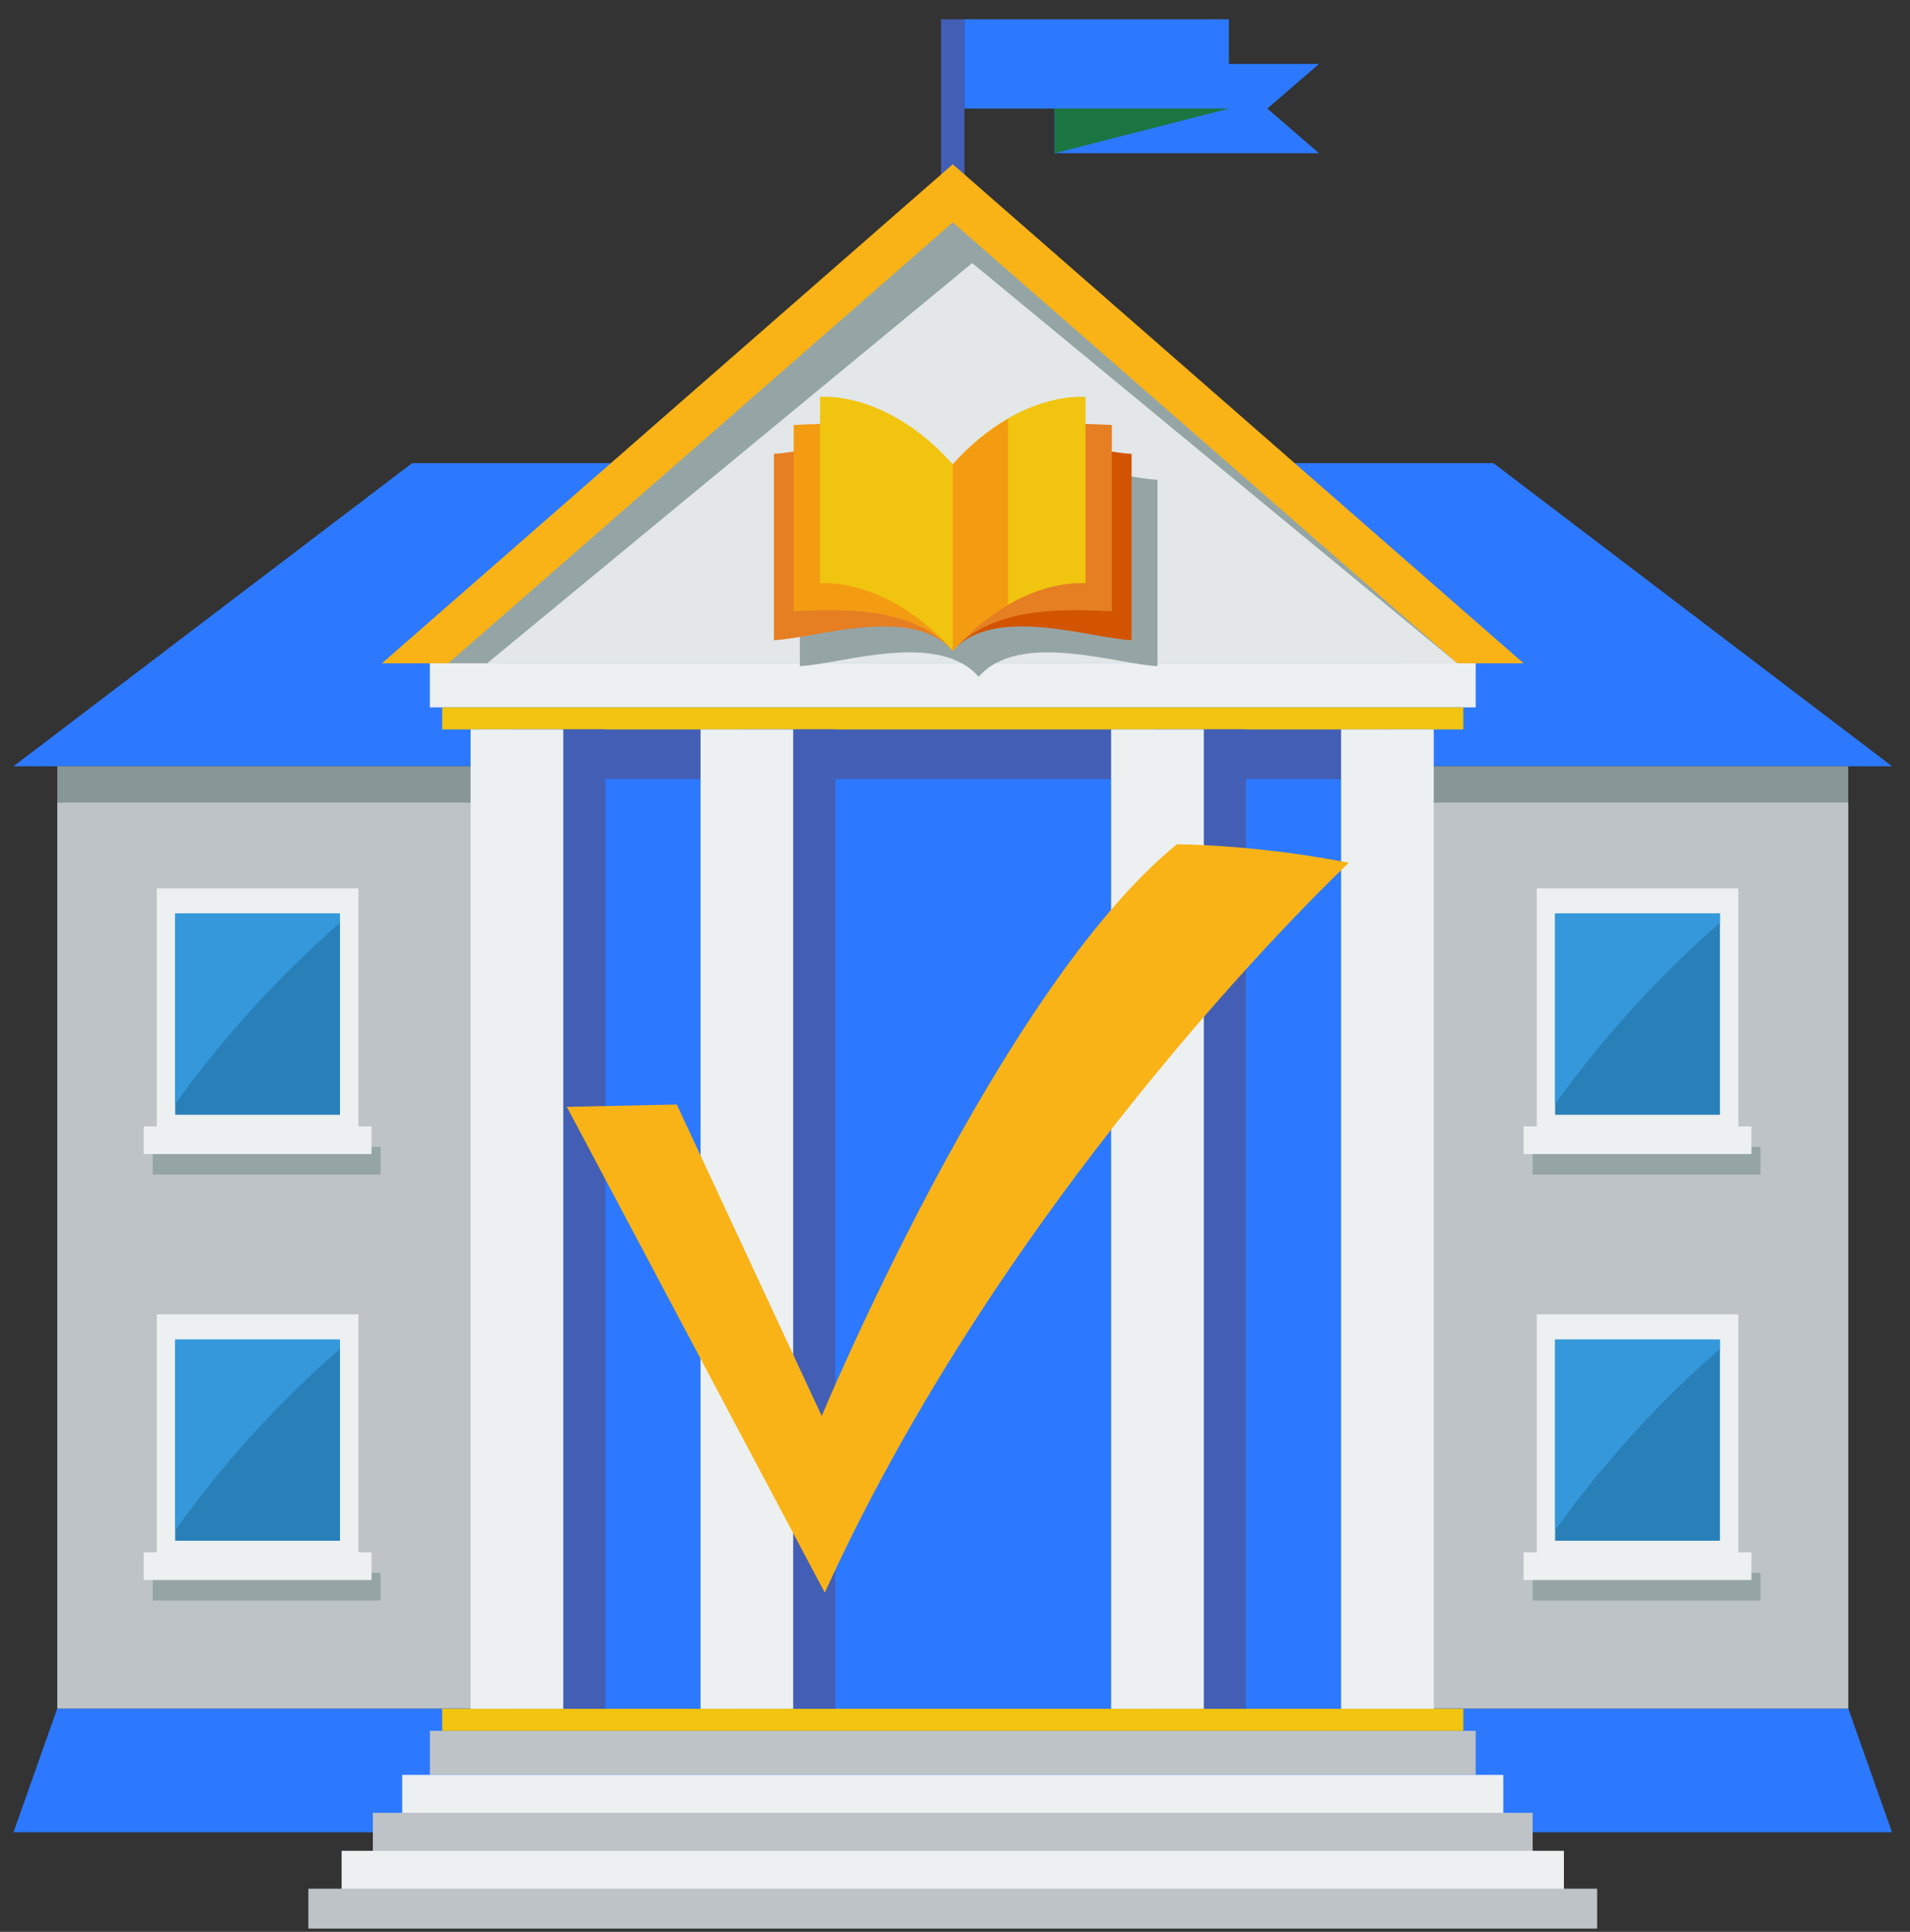 <svg width="90" height="91" viewBox="0 0 90 91" fill="none" xmlns="http://www.w3.org/2000/svg">
<rect x="0" y="0" width="90" height="91" fill="#333333" stroke="none"/>
<path d="M45.446 0.91H44.343V14.565H45.446V0.91Z" fill="#435FB5"/>
<path d="M62.153 7.217H49.694V3.012H62.153L59.717 5.114L62.153 7.217Z" fill="#2C79FF"/>
<path d="M57.905 0.91H45.446V5.115H57.905V0.91Z" fill="#2C79FF"/>
<path d="M49.698 7.218V5.115H57.906L49.698 7.218Z" fill="#1A7541"/>
<path d="M87.089 80.477H2.699L0.636 86.309H89.153L87.089 80.477Z" fill="#2C79FF"/>
<path d="M70.372 21.818H19.418L0.636 36.095H89.153L70.372 21.818Z" fill="#2C79FF"/>
<path d="M87.09 36.096H2.699V80.478H87.09V36.096Z" fill="#879696"/>
<path d="M87.09 37.807H2.699V80.477H87.09V37.807Z" fill="#BDC3C7"/>
<path d="M44.895 7.738L17.996 31.246H71.793L44.895 7.738Z" fill="#F9B316"/>
<path d="M44.895 10.475L21.124 31.245H68.665L44.895 10.475Z" fill="#95A5A6"/>
<path d="M45.811 12.393L22.953 31.246H68.668L45.811 12.393Z" fill="#E3E7E8"/>
<path d="M66.291 31.246H23.497V86.106H66.291V31.246Z" fill="#2C79FF"/>
<path d="M69.535 31.246H20.255V33.322H69.535V31.246Z" fill="#ECF0F1"/>
<path d="M65.375 33.605H24.413V36.7H65.375V33.605Z" fill="#435FB5"/>
<path d="M68.953 33.322H20.836V34.36H68.953V33.322Z" fill="#F1C40F"/>
<path d="M69.535 81.531H20.255V83.607H69.535V81.531Z" fill="#BDC3C7"/>
<path d="M68.953 80.494H20.836V81.532H68.953V80.494Z" fill="#F1C40F"/>
<path d="M70.835 83.607H18.953V85.487H70.835V83.607Z" fill="#ECF0F1"/>
<path d="M72.22 85.394H17.57V87.275H72.22V85.394Z" fill="#BDC3C7"/>
<path d="M73.692 87.184H16.097V89.063H73.692V87.184Z" fill="#ECF0F1"/>
<path d="M75.258 88.969H14.53V90.848H75.258V88.969Z" fill="#BDC3C7"/>
<path d="M28.527 34.359H24.16V80.493H28.527V34.359Z" fill="#435FB5"/>
<path d="M39.362 34.359H34.996V80.493H39.362V34.359Z" fill="#435FB5"/>
<path d="M58.71 34.359H54.343V80.493H58.71V34.359Z" fill="#435FB5"/>
<path d="M26.542 34.359H22.175V80.493H26.542V34.359Z" fill="#ECF0F1"/>
<path d="M37.375 34.359H33.01V80.493H37.375V34.359Z" fill="#ECF0F1"/>
<path d="M56.724 34.359H52.357V80.493H56.724V34.359Z" fill="#ECF0F1"/>
<path d="M67.559 34.359H63.193V80.493H67.559V34.359Z" fill="#ECF0F1"/>
<g style="mix-blend-mode:multiply">
<path d="M17.933 55.327V54.023H7.196V55.327H17.933Z" fill="#95A5A6"/>
</g>
<path d="M17.506 54.363V53.059H6.769V54.363H17.506Z" fill="#ECF0F1"/>
<path d="M16.889 53.7V41.846H7.387V53.7H16.889Z" fill="#ECF0F1"/>
<path d="M16.02 43.033H8.254V52.512H16.02V43.033Z" fill="#2980B9"/>
<path d="M16.021 43.468V43.031H8.254V52.012C10.504 48.874 13.111 46.006 16.021 43.468Z" fill="#3498DB"/>
<g style="mix-blend-mode:multiply">
<path d="M17.933 75.394V74.09H7.196V75.394H17.933Z" fill="#95A5A6"/>
</g>
<path d="M17.506 74.429V73.125H6.769V74.429H17.506Z" fill="#ECF0F1"/>
<path d="M16.889 73.766V61.912H7.387V73.766H16.889Z" fill="#ECF0F1"/>
<path d="M16.02 63.1H8.254V72.577H16.02V63.1Z" fill="#2980B9"/>
<path d="M16.021 63.536V63.1H8.254V72.081C10.504 68.942 13.111 66.075 16.021 63.536Z" fill="#3498DB"/>
<g style="mix-blend-mode:multiply">
<path d="M82.956 55.327V54.023H72.22V55.327H82.956Z" fill="#95A5A6"/>
</g>
<path d="M82.529 54.363V53.059H71.793V54.363H82.529Z" fill="#ECF0F1"/>
<path d="M81.911 53.7V41.846H72.411V53.7H81.911Z" fill="#ECF0F1"/>
<path d="M81.044 43.033H73.278V52.512H81.044V43.033Z" fill="#2980B9"/>
<path d="M81.044 43.468V43.031H73.278V52.012C75.528 48.874 78.134 46.006 81.044 43.468Z" fill="#3498DB"/>
<g style="mix-blend-mode:multiply">
<path d="M82.956 75.394V74.09H72.22V75.394H82.956Z" fill="#95A5A6"/>
</g>
<path d="M82.529 74.429V73.125H71.793V74.429H82.529Z" fill="#ECF0F1"/>
<path d="M81.911 73.766V61.912H72.411V73.766H81.911Z" fill="#ECF0F1"/>
<path d="M81.044 63.1H73.278V72.577H81.044V63.1Z" fill="#2980B9"/>
<path d="M81.044 63.536V63.1H73.278V72.081C75.528 68.942 78.133 66.075 81.044 63.536Z" fill="#3498DB"/>
<path d="M46.116 31.881C44.188 29.679 39.617 31.299 37.689 31.377V22.599C39.617 22.521 44.188 20.902 46.116 23.108V31.881Z" fill="#95A5A6"/>
<path d="M46.115 31.881C48.043 29.679 52.614 31.299 54.543 31.377V22.599C52.614 22.521 48.042 20.902 46.115 23.108V31.881Z" fill="#95A5A6"/>
<path d="M44.895 30.66C42.967 28.458 38.396 30.078 36.468 30.156V21.378C38.396 21.3 42.967 19.681 44.895 21.887V30.66Z" fill="#E67E22"/>
<path d="M44.895 30.661C42.967 28.459 39.327 28.717 37.398 28.795V20.018C39.327 19.94 42.967 19.681 44.895 21.883V30.661Z" fill="#F39C12"/>
<path d="M44.895 30.66C42.967 28.458 40.57 27.394 38.64 27.473V18.695C40.568 18.618 42.964 19.681 44.895 21.883V30.66Z" fill="#F1C40F"/>
<path d="M44.895 30.66C46.823 28.458 51.394 30.078 53.322 30.156V21.378C51.394 21.3 46.822 19.681 44.895 21.887V30.66Z" fill="#D35400"/>
<path d="M44.895 30.661C46.823 28.459 50.463 28.717 52.391 28.795V20.018C50.463 19.94 46.822 19.681 44.895 21.883V30.661Z" fill="#E67E22"/>
<path d="M44.895 30.66C46.823 28.458 49.219 27.394 51.149 27.473V18.695C49.22 18.618 46.823 19.681 44.895 21.883V30.66Z" fill="#F1C40F"/>
<path d="M47.498 19.727C46.518 20.298 45.638 21.027 44.895 21.883V30.66C45.638 29.804 46.518 29.076 47.498 28.504V19.727Z" fill="#F39C12"/>
<path d="M55.462 39.766C47.098 46.555 38.721 66.702 38.721 66.702L31.892 52.03L26.71 52.139L38.864 75.022C47.843 55.313 63.561 40.642 63.561 40.642C60.891 40.121 58.182 39.828 55.462 39.766Z" fill="#F9B316"/>
</svg>
